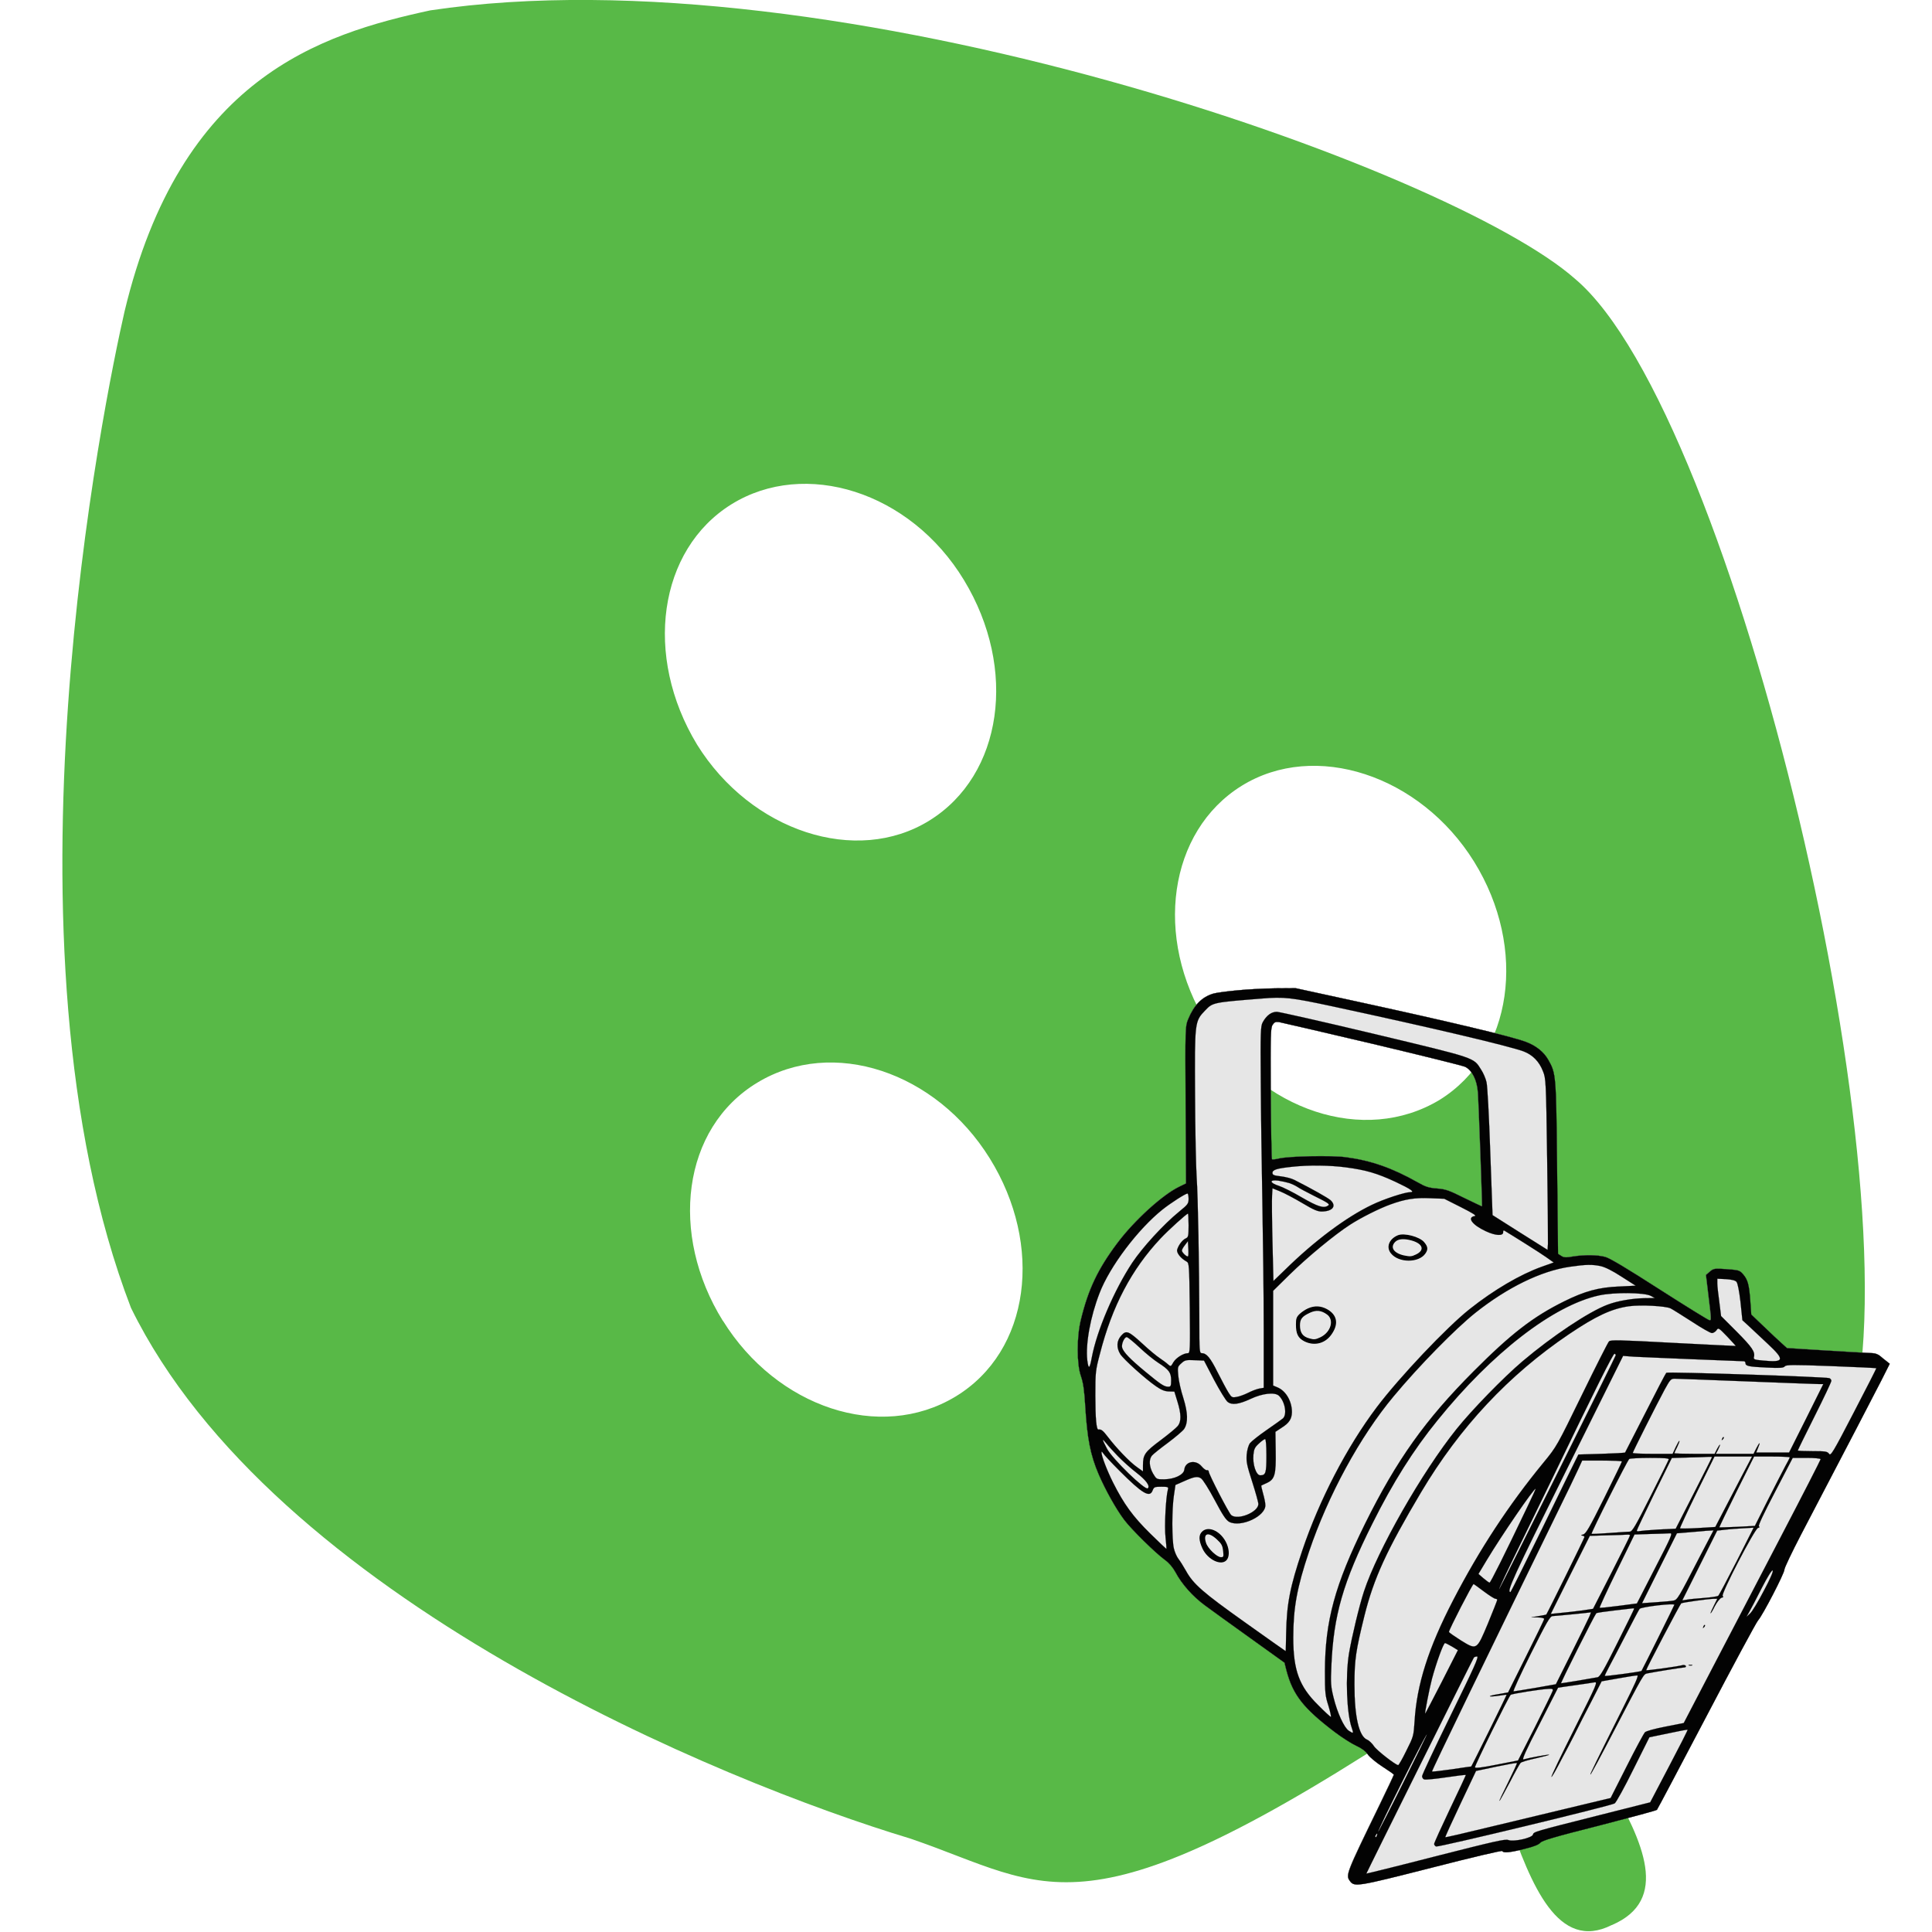 <?xml version="1.0" encoding="UTF-8" standalone="no"?>
<!-- Created with Inkscape (http://www.inkscape.org/) -->

<svg
   width="100cm"
   height="100cm"
   viewBox="0 0 662.291 662.291"
   version="1.1"
   id="svg4564"
   inkscape:version="1.2.2 (732a01da63, 2022-12-09)"
   sodipodi:docname="DMXC3_Nanoleaf_Plugin.svg"
   inkscape:export-filename="DMXC3_Nanoleaf_Plugin.png"
   inkscape:export-xdpi="3.2512002"
   inkscape:export-ydpi="3.2512002"
   xml:space="preserve"
   xmlns:inkscape="http://www.inkscape.org/namespaces/inkscape"
   xmlns:sodipodi="http://sodipodi.sourceforge.net/DTD/sodipodi-0.dtd"
   xmlns="http://www.w3.org/2000/svg"
   xmlns:svg="http://www.w3.org/2000/svg"
   xmlns:rdf="http://www.w3.org/1999/02/22-rdf-syntax-ns#"
   xmlns:cc="http://creativecommons.org/ns#"
   xmlns:dc="http://purl.org/dc/elements/1.1/"><title
     id="title5722">DMXControl_Logo_2018</title><defs
     id="defs4558" /><sodipodi:namedview
     id="base"
     pagecolor="#ffffff"
     bordercolor="#666666"
     borderopacity="1.0"
     inkscape:pageopacity="0.0"
     inkscape:pageshadow="2"
     inkscape:zoom="0.125"
     inkscape:cx="3056"
     inkscape:cy="1672"
     inkscape:document-units="mm"
     inkscape:current-layer="svg4564"
     showgrid="false"
     units="cm"
     fit-margin-top="0"
     fit-margin-left="0"
     fit-margin-right="0"
     fit-margin-bottom="0"
     inkscape:window-width="1920"
     inkscape:window-height="1057"
     inkscape:window-x="-8"
     inkscape:window-y="-8"
     inkscape:window-maximized="1"
     inkscape:showpageshadow="2"
     inkscape:pagecheckerboard="0"
     inkscape:deskcolor="#d1d1d1" /><g
     style="fill:none"
     id="g212"
     transform="matrix(44.136,0,0,44.136,-0.873,-32.498)"><path
       d="M 12.538,15.688 C 11.703,16.109 11.703,13.602 11.101,14.057 8.409,15.84 8.175,15.386 7.089,15.016 5.634,14.578 2.141,13.148 1.037,10.894 -0.049,8.068 0.837,3.812 0.987,3.156 1.422,1.339 2.508,1.002 3.361,0.817 6.504,0.346 11.285,2.045 12.254,2.903 c 1.237,1.043 2.691,7.15 2.123,8.95 -0.184,0.572 -2.073,1.093 -2.273,1.514 -0.385,0.521 1.337,1.935 0.435,2.321 z M 5.434,6.52 C 5.852,7.193 6.671,7.462 7.239,7.109 7.808,6.756 7.925,5.931 7.507,5.242 7.089,4.552 6.27,4.3 5.701,4.653 5.133,5.006 5.016,5.831 5.434,6.52 Z m 0.201,4.475 c 0.418,0.673 1.22,0.942 1.805,0.589 C 8.025,11.231 8.125,10.406 7.707,9.733 7.289,9.06 6.487,8.791 5.902,9.145 5.317,9.498 5.216,10.322 5.634,10.995 Z M 9.396,8.69 C 9.814,9.363 10.616,9.632 11.201,9.279 11.77,8.926 11.886,8.102 11.469,7.429 11.051,6.756 10.232,6.487 9.663,6.84 9.095,7.193 8.978,8.017 9.396,8.69 Z"
       fill="#58b947"
       id="path203" /></g><g
     id="g4786"
     transform="matrix(0.046,0,0,-0.046,235.872,927.1)"
     style="display:inline;fill:#000000;stroke:none"
     inkscape:label="Spot_Background"><path
       style="fill:#e6e6e6;fill-opacity:1;stroke:#000000;stroke-width:0.343;stroke-opacity:1"
       d="m 1408.025,729.242 -50.147,0.344 c -27.478,0.343 -71.785,2.405 -98.232,5.152 -26.447,2.404 -54.27,6.183 -61.482,8.244 -29.539,8.587 -49.803,29.194 -64.916,65.602 -7.556,18.547 -7.556,19.235 -6.525,219.479 l 1.031,200.932 -17.518,8.586 c -42.934,20.608 -115.749,87.242 -158.34,144.258 -49.46,65.947 -74.191,117.811 -93.082,195.435 -10.991,43.964 -10.991,113.689 0,144.945 5.839,16.83 8.588,35.72 10.992,75.906 5.152,84.15 13.052,125.368 34.348,175.172 17.174,39.843 44.306,88.614 65.258,116.436 18.547,24.73 80.374,85.524 105.103,103.385 9.961,7.213 19.234,18.205 26.104,30.57 16.143,30.569 44.309,62.167 75.564,85.18 15.8,11.678 68.006,49.459 116.092,83.807 l 87.586,62.855 5.152,20.609 c 16.487,62.168 43.62,96.514 124.336,157.652 18.204,13.739 42.591,29.196 53.926,34.348 14.082,6.526 23.357,13.396 29.539,21.982 4.809,7.213 21.295,20.952 37.781,31.6 16.143,10.304 29.195,19.577 29.195,20.607 0,1.374 -16.487,36.065 -36.408,77.281 -86.211,177.231 -87.243,179.636 -75.908,195.092 11.335,15.456 18.893,14.082 209.176,-34.348 104.415,-26.791 179.979,-44.651 180.666,-42.59 2.061,5.495 19.577,4.121 56.672,-5.496 24.043,-5.839 36.751,-10.99 40.529,-15.799 4.465,-5.496 35.379,-14.77 150.785,-43.965 79.685,-20.608 146.318,-38.468 147.691,-40.185 1.374,-1.374 58.391,-109.225 126.742,-239.4 68.351,-130.519 127.771,-240.774 132.236,-245.582 11.335,-12.365 67.32,-120.215 67.32,-129.832 0,-4.465 19.234,-44.652 42.59,-89.647 126.741,-242.491 186.506,-357.208 205.74,-394.99 l 21.295,-42.248 -8.588,-6.869 c -4.809,-3.778 -12.365,-9.618 -16.486,-13.396 -4.465,-3.778 -13.052,-6.869 -18.891,-6.869 -6.183,0 -57.703,-3.091 -115.062,-6.525 l -104.072,-6.525 -14.426,-13.053 c -7.9,-6.87 -28.508,-26.447 -45.682,-42.934 l -31.256,-29.883 -2.404,-34.002 c -3.091,-42.59 -6.525,-54.956 -18.203,-68.695 -9.274,-10.648 -10.992,-10.99 -42.592,-13.395 -31.599,-2.061 -33.316,-1.718 -42.59,6.182 l -9.961,8.588 6.184,51.176 c 8.243,67.664 7.899,64.916 2.061,64.572 -2.748,-0.343 -60.109,-35.72 -127.086,-78.654 -83.464,-53.581 -127.427,-80.028 -139.106,-83.119 -20.265,-5.495 -53.581,-5.84 -83.463,-1.031 -17.517,3.091 -22.669,2.748 -29.195,-1.717 l -8.244,-5.152 -2.404,-219.822 C 2075.047,951.125 2074.705,947.691 2055.127,913 2043.449,892.392 2023.871,876.592 1997.424,866.631 1959.642,852.549 1806.11,815.798 1548.506,759.812 Z m -48.107,86.281 c 1.567,-0.091 3.371,0.016 5.518,0.273 3.091,0.515 31.514,7.041 74.877,17.131 43.363,10.089 101.668,23.742 164.523,38.512 62.855,14.941 120.988,29.024 164.051,39.715 21.531,5.345 39.295,9.843 51.998,13.176 12.703,3.333 20.345,5.501 21.633,6.188 2.19,1.116 4.299,2.479 6.318,4.07 2.019,1.591 3.947,3.411 5.777,5.439 1.83,2.029 3.562,4.267 5.184,6.695 1.622,2.428 3.136,5.047 4.531,7.838 1.395,2.791 2.672,5.754 3.822,8.869 1.15,3.115 2.173,6.383 3.059,9.785 0.885,3.403 1.634,6.94 2.236,10.592 0.602,3.652 1.059,7.419 1.359,11.283 0.515,6.44 1.502,27.885 2.678,56.447 1.175,28.562 2.538,64.239 3.805,99.144 1.267,34.905 2.436,69.039 3.225,94.51 0.789,25.471 1.197,42.278 0.94,42.535 -0.172,0.172 -5.323,-2.146 -13.524,-6.01 -8.2,-3.864 -19.449,-9.274 -31.814,-15.285 -9.789,-4.894 -17.668,-8.758 -24.328,-11.828 -6.66,-3.07 -12.102,-5.345 -17.018,-7.062 -2.458,-0.859 -4.785,-1.578 -7.066,-2.188 -2.282,-0.609 -4.517,-1.107 -6.795,-1.525 -4.556,-0.837 -9.28,-1.354 -14.861,-1.783 -5.324,-0.429 -9.853,-0.921 -13.959,-1.598 -4.106,-0.676 -7.786,-1.536 -11.414,-2.695 -3.628,-1.159 -7.203,-2.618 -11.094,-4.496 -3.891,-1.878 -8.098,-4.176 -12.992,-7.01 -8.157,-4.594 -16.134,-8.908 -23.971,-12.959 -7.837,-4.051 -15.534,-7.836 -23.139,-11.373 -7.605,-3.537 -15.117,-6.825 -22.578,-9.877 -7.461,-3.052 -14.871,-5.869 -22.277,-8.467 -7.406,-2.598 -14.806,-4.976 -22.246,-7.148 -7.44,-2.172 -14.919,-4.138 -22.48,-5.914 -7.562,-1.776 -15.206,-3.363 -22.979,-4.773 -7.772,-1.41 -15.672,-2.643 -23.744,-3.717 -4.508,-0.644 -10.203,-1.171 -16.764,-1.586 -6.561,-0.415 -13.988,-0.721 -21.963,-0.922 -7.975,-0.201 -16.498,-0.299 -25.248,-0.301 -8.751,0 -17.73,0.093 -26.617,0.275 -8.887,0.182 -17.683,0.453 -26.068,0.805 -8.386,0.352 -16.36,0.786 -23.605,1.293 -7.245,0.507 -13.761,1.089 -19.227,1.736 -5.466,0.647 -9.883,1.36 -12.932,2.133 -4.122,1.03 -8.071,1.717 -11.162,2.018 -1.546,0.15 -2.876,0.204 -3.906,0.156 -1.03,-0.048 -1.762,-0.198 -2.106,-0.455 -0.258,-0.343 -0.536,-5.345 -0.82,-14.088 -0.284,-8.742 -0.574,-21.225 -0.854,-36.531 -0.558,-30.612 -1.073,-72.516 -1.416,-118.369 -0.172,-37.181 -0.28,-66.248 -0.264,-89.051 0.016,-22.803 0.157,-39.344 0.478,-51.473 0.161,-6.064 0.367,-11.025 0.627,-15.115 0.26,-4.09 0.572,-7.31 0.945,-9.889 0.373,-2.579 0.805,-4.517 1.307,-6.047 0.501,-1.53 1.071,-2.653 1.715,-3.598 1.116,-1.717 2.145,-3.091 3.197,-4.17 1.052,-1.079 2.126,-1.862 3.328,-2.398 1.202,-0.537 2.533,-0.827 4.1,-0.918 z"
       id="path5463"
       transform="matrix(2.911,0,0,-2.911,427.603,14913.155)"
       inkscape:connector-curvature="0" /></g><g
     inkscape:label="Spot_Contour"
     id="g5480"
     transform="matrix(0.046,0,0,-0.046,235.872,927.1)"
     style="display:inline;fill:#000000;stroke:none"><path
       style="fill:#000000;fill-opacity:0.986;stroke:#000000;stroke-opacity:1"
       id="path5466"
       d="m 4095,12774 c -77,-7 -158,-18 -179,-24 -86,-25 -145,-85 -189,-191 -22,-54 -22,-56 -19,-639 l 3,-585 -51,-25 c -125,-60 -337,-254 -461,-420 -144,-192 -216,-343 -271,-569 -32,-128 -32,-331 0,-422 17,-49 25,-104 32,-221 15,-245 38,-365 100,-510 50,-116 129,-258 190,-339 54,-72 234,-249 306,-301 29,-21 56,-53 76,-89 47,-89 129,-181 220,-248 46,-34 198,-144 338,-244 l 255,-183 15,-60 c 48,-181 127,-281 362,-459 53,-40 124,-85 157,-100 41,-19 68,-39 86,-64 14,-21 62,-61 110,-92 47,-30 85,-57 85,-60 0,-4 -48,-105 -106,-225 -251,-516 -254,-523 -221,-568 33,-45 55,-41 609,100 304,78 524,130 526,124 6,-16 57,-12 165,16 70,17 107,32 118,46 13,16 103,43 439,128 232,60 426,112 430,117 4,4 170,318 369,697 199,380 372,701 385,715 33,36 196,350 196,378 0,13 56,130 124,261 369,706 543,1040 599,1150 l 62,123 -25,20 c -14,11 -36,28 -48,39 -13,11 -38,20 -55,20 -18,0 -168,9 -335,19 l -303,19 -42,38 c -23,20 -83,77 -133,125 l -91,87 -7,99 c -9,124 -19,160 -53,200 -27,31 -32,32 -124,39 -92,6 -97,5 -124,-18 l -29,-25 18,-149 c 24,-197 23,-189 6,-188 -8,1 -175,104 -370,229 -243,156 -371,233 -405,242 -59,16 -156,17 -243,3 -51,-9 -66,-8 -85,5 l -24,15 -7,640 c -7,694 -8,704 -65,805 -34,60 -91,106 -168,135 -110,41 -557,148 -1307,311 l -409,89 -146,-1 c -80,-1 -209,-7 -286,-15 z m 702,-118 c 744,-160 1319,-296 1430,-337 67,-26 116,-75 144,-148 22,-54 23,-73 31,-651 5,-327 7,-614 6,-637 l -3,-43 -205,129 -205,130 -17,471 c -9,262 -21,493 -28,520 -6,27 -24,69 -40,93 -58,92 -32,83 -792,265 -381,91 -710,165 -730,166 -41,0 -78,-27 -106,-79 -15,-27 -17,-74 -14,-440 1,-225 7,-635 12,-910 5,-275 10,-696 10,-936 v -437 l -35,-6 c -19,-4 -56,-18 -83,-32 -26,-13 -64,-27 -84,-30 -34,-6 -38,-4 -61,33 -14,22 -50,90 -81,151 -54,108 -82,142 -118,142 -17,0 -18,17 -18,243 -1,413 -10,926 -20,1067 -5,74 -11,351 -12,615 -3,546 -3,548 76,630 56,59 59,59 421,88 167,14 217,8 522,-57 z m 303,-280 c 366,-87 677,-164 692,-172 51,-26 87,-98 94,-188 6,-75 34,-849 31,-852 -1,-1 -60,27 -132,62 -114,57 -139,66 -204,71 -62,5 -87,13 -144,46 -190,107 -346,162 -534,187 -105,15 -431,8 -502,-10 -24,-6 -46,-8 -50,-5 -3,4 -7,225 -9,492 -2,433 -1,488 14,510 13,20 22,24 47,21 18,-3 331,-76 697,-162 z m -198,-921 c 151,-20 232,-44 370,-108 115,-54 147,-77 110,-77 -40,0 -199,-52 -287,-95 -190,-91 -425,-266 -646,-483 l -87,-84 -7,293 c -4,162 -5,317 -3,346 l 3,52 57,-23 c 32,-13 106,-52 165,-87 87,-52 116,-64 148,-63 79,2 109,41 63,84 -20,18 -141,86 -271,152 -22,11 -67,22 -100,26 -52,6 -62,10 -62,26 0,23 32,33 144,45 125,14 283,12 403,-4 z m -422,-117 c 19,-6 46,-19 60,-28 14,-10 68,-39 120,-65 115,-57 126,-65 108,-76 -32,-21 -77,-6 -193,61 -66,39 -144,78 -172,87 -70,22 -74,48 -5,39 26,-4 63,-12 82,-18 z m -750,-117 c 0,-36 -5,-43 -69,-95 -119,-97 -274,-267 -351,-382 -135,-205 -263,-504 -301,-704 -16,-87 -25,-94 -34,-23 -14,121 23,325 91,500 76,199 287,478 470,624 63,50 171,119 186,119 4,0 8,-17 8,-39 z m 2030,-63 c 87,-44 118,-63 103,-66 -61,-9 -20,-66 82,-113 72,-34 131,-37 129,-7 -1,11 3,15 10,11 65,-39 264,-164 309,-196 l 58,-41 -90,-32 c -159,-57 -356,-172 -536,-315 -171,-135 -523,-507 -693,-732 -223,-296 -428,-691 -555,-1068 -91,-269 -116,-397 -120,-616 -1,-73 -3,-133 -4,-133 -1,0 -136,95 -300,212 -318,226 -388,287 -443,387 -19,34 -45,75 -57,90 -12,16 -27,50 -33,77 -15,65 -15,289 0,391 l 12,81 57,25 c 82,37 107,42 134,24 13,-8 59,-81 102,-162 60,-113 84,-149 108,-162 86,-44 272,42 269,125 0,16 -8,55 -17,86 -9,32 -15,58 -13,60 1,1 20,9 41,19 59,27 69,61 66,236 l -2,145 47,31 c 56,35 75,66 76,116 0,81 -45,158 -107,184 l -33,14 v 353 353 l 122,120 c 131,129 338,300 452,373 82,53 218,121 301,151 111,40 183,51 295,46 l 105,-4 z m -2030,-136 c 0,-80 -2,-88 -22,-97 -24,-11 -53,-49 -63,-83 -7,-23 26,-65 70,-89 19,-11 20,-24 24,-347 3,-311 2,-336 -14,-336 -33,0 -88,-34 -108,-67 -19,-34 -20,-34 -41,-16 -11,11 -39,31 -61,46 -23,15 -80,62 -127,106 -107,98 -122,104 -160,62 -35,-39 -37,-89 -7,-138 24,-38 187,-185 267,-240 39,-27 64,-37 95,-38 l 41,-1 23,-75 c 29,-93 29,-148 3,-181 -11,-14 -69,-62 -129,-107 -118,-88 -131,-107 -131,-188 v -44 l -46,33 c -54,38 -154,143 -214,222 -39,51 -51,60 -72,57 -15,-2 -23,81 -23,254 0,172 1,186 34,310 91,356 236,630 451,859 61,65 195,186 205,186 3,0 5,-39 5,-88 z m -4,-230 c -8,-7 -46,28 -46,43 0,7 10,25 23,41 l 22,29 3,-54 c 2,-29 1,-56 -2,-59 z m 3075,-73 c 34,-8 87,-34 156,-79 l 105,-67 -124,-6 c -151,-6 -257,-35 -408,-110 -233,-115 -398,-243 -675,-521 -361,-362 -574,-661 -810,-1137 -225,-456 -298,-725 -299,-1099 0,-161 2,-182 26,-257 14,-46 22,-83 18,-83 -4,0 -47,39 -95,88 -141,139 -185,260 -185,502 0,223 28,375 117,640 142,421 380,859 632,1160 188,226 459,502 608,621 238,189 490,312 703,343 123,18 168,18 231,5 z m 1012,-117 c 9,-11 20,-66 30,-151 l 14,-135 49,-45 c 27,-25 91,-85 142,-133 127,-119 121,-138 -36,-123 -68,6 -73,9 -69,27 10,38 -14,73 -129,189 l -116,116 -13,104 c -8,57 -15,120 -15,139 v 35 l 64,-3 c 44,-3 69,-9 79,-20 z m -638,-105 30,-16 -75,-1 c -92,-1 -207,-21 -279,-49 -140,-53 -411,-234 -631,-420 -143,-121 -381,-366 -493,-506 -258,-322 -589,-903 -690,-1210 -34,-103 -92,-344 -112,-465 -27,-170 -17,-445 21,-552 15,-43 13,-45 -23,-21 -34,23 -85,133 -113,248 -20,81 -22,105 -16,237 16,374 87,622 306,1059 152,305 306,549 485,769 407,504 864,857 1205,931 110,24 338,22 385,-4 z m 147,-93 c 16,-8 87,-53 159,-99 71,-47 138,-85 149,-85 10,0 25,9 34,21 14,21 16,19 80,-47 36,-38 64,-69 63,-70 -1,-1 -211,10 -466,23 -406,22 -465,23 -478,11 -8,-8 -99,-188 -202,-399 -186,-381 -188,-385 -286,-504 -258,-314 -477,-647 -673,-1025 -185,-357 -272,-630 -288,-905 -7,-107 -8,-112 -61,-217 -29,-60 -57,-108 -61,-108 -21,2 -160,110 -181,142 -13,20 -36,42 -51,48 -60,25 -94,170 -94,410 0,184 10,253 74,512 70,281 166,490 422,921 289,486 653,875 1103,1179 200,135 318,190 447,208 87,12 274,2 310,-16 z m -3958,-291 c 44,-42 108,-94 141,-115 79,-51 95,-72 95,-130 0,-42 -3,-48 -21,-48 -31,0 -55,16 -170,111 -115,95 -163,145 -174,179 -8,25 15,80 34,80 7,0 50,-35 95,-77 z m 3549,-59 c -3,-14 -859,-1734 -868,-1742 -9,-9 54,125 195,413 62,127 150,309 197,405 321,667 458,940 467,936 6,-2 10,-7 9,-12 z m 577,-29 c 201,-8 371,-15 378,-15 7,0 12,-6 12,-14 0,-22 26,-27 158,-33 100,-5 125,-3 135,9 10,12 54,13 346,2 183,-7 334,-14 336,-16 1,-2 -74,-150 -168,-330 -156,-301 -172,-326 -184,-308 -13,18 -26,20 -124,20 -60,0 -109,2 -109,5 0,3 56,118 125,255 69,137 125,256 125,264 0,8 -7,17 -15,20 -28,10 -1206,49 -1215,40 -5,-5 -75,-139 -156,-299 -81,-159 -149,-292 -151,-295 -3,-3 -82,-7 -176,-10 l -172,-5 -20,-40 c -11,-22 -124,-252 -250,-512 -127,-260 -233,-472 -236,-473 -32,-2 18,108 410,896 l 429,864 79,-6 c 43,-2 242,-11 443,-19 z M 3920,9871 c 42,-79 87,-152 100,-163 32,-26 83,-20 173,22 87,41 178,51 209,24 46,-42 64,-140 31,-170 -10,-8 -65,-48 -122,-87 -58,-40 -113,-84 -124,-98 -11,-16 -21,-50 -24,-85 -4,-51 1,-78 41,-202 25,-78 46,-153 46,-166 0,-60 -152,-123 -202,-83 -17,13 -168,305 -168,325 0,7 -6,12 -13,10 -8,-2 -26,12 -41,30 -44,51 -121,36 -128,-26 -4,-38 -73,-71 -150,-72 -57,0 -57,0 -83,43 -29,51 -33,106 -7,135 9,11 63,54 120,96 56,42 110,88 119,102 30,47 28,119 -6,229 -18,55 -35,130 -38,167 -6,64 -5,68 23,93 25,23 34,26 98,23 l 71,-3 z m 3970,-11 c 278,-11 520,-20 537,-20 h 33 l -127,-255 -128,-255 h -123 -122 l 14,35 c 20,47 11,44 -14,-5 l -20,-40 h -140 -141 l 16,30 c 8,16 15,33 15,37 -1,4 -10,-9 -21,-29 l -19,-38 h -150 c -83,0 -150,2 -150,5 0,3 9,24 21,46 11,23 19,43 16,45 -2,2 -14,-19 -27,-46 l -23,-50 h -149 c -81,0 -148,3 -148,7 0,8 174,354 237,471 42,76 47,82 76,82 18,0 259,-9 537,-20 z M 3204,9302 c 34,-35 96,-91 138,-123 71,-55 103,-98 84,-116 -18,-19 -263,218 -304,295 -39,73 -40,84 -5,40 14,-18 54,-62 87,-96 z m 1106,5 c 0,-130 -5,-147 -46,-147 -31,0 -58,82 -51,153 4,42 10,56 41,84 19,18 40,33 46,33 6,0 10,-46 10,-123 z M 3215,9194 c 171,-171 226,-204 247,-146 10,25 15,27 65,27 49,0 54,-2 49,-20 -16,-59 -27,-277 -18,-355 5,-47 8,-86 7,-88 -1,-2 -56,50 -122,115 -128,126 -195,218 -276,379 -45,90 -88,201 -86,226 0,7 5,4 12,-7 6,-11 61,-70 122,-131 z m 4415,101 c 0,-3 -61,-124 -135,-269 l -135,-264 -128,-6 c -70,-4 -135,-10 -144,-12 -10,-3 -18,-1 -18,4 0,5 59,129 130,275 l 131,266 127,4 c 70,1 137,4 150,5 12,1 22,0 22,-3 z m 227,-132 c -39,-76 -101,-194 -137,-263 l -65,-125 -129,-8 c -71,-4 -131,-5 -134,-2 -2,2 54,124 126,270 l 131,265 h 140 140 z m 353,131 c 0,-3 -15,-34 -34,-67 -18,-34 -77,-148 -130,-253 l -96,-191 -132,-7 c -72,-3 -132,-5 -133,-4 -1,2 56,121 128,266 l 131,262 h 133 c 73,0 133,-3 133,-6 z m -902,-16 c -2,-7 -63,-131 -136,-275 -113,-224 -136,-263 -155,-263 -12,0 -80,-5 -151,-10 -72,-5 -131,-8 -133,-6 -6,6 268,550 281,558 6,4 75,8 154,8 110,0 143,-3 140,-12 z m 1132,2 c 0,-5 -133,-265 -296,-577 -163,-312 -392,-753 -510,-978 l -214,-411 -137,-27 c -78,-15 -144,-33 -152,-42 -9,-9 -70,-122 -136,-253 l -120,-237 -155,-37 c -85,-20 -220,-53 -300,-72 -80,-19 -286,-69 -459,-110 -172,-42 -315,-75 -318,-73 -2,2 49,114 113,249 l 116,245 151,32 c 82,17 152,30 154,27 2,-2 -28,-68 -67,-147 -40,-79 -68,-139 -62,-134 5,6 39,69 77,140 37,72 72,135 79,142 6,7 57,22 113,34 57,13 101,24 99,27 -4,3 -148,-23 -190,-35 -14,-4 16,64 119,263 75,148 137,270 138,271 1,1 56,9 121,18 66,9 132,19 148,22 29,6 26,-2 -147,-347 -97,-193 -174,-354 -171,-357 2,-3 25,35 50,83 26,49 50,96 55,104 5,8 34,65 65,125 30,61 88,175 130,255 l 74,145 124,22 c 68,12 131,22 141,22 13,1 -11,-54 -110,-251 -191,-381 -243,-488 -239,-488 4,0 74,130 178,330 221,424 218,418 246,424 54,11 258,44 280,45 7,1 10,6 7,11 -4,6 -16,8 -26,5 -28,-9 -269,-42 -269,-37 0,11 253,493 261,498 12,7 199,33 242,34 h 27 l -25,-50 c -14,-27 -25,-53 -25,-57 1,-4 15,18 31,51 18,34 39,60 51,64 13,3 16,7 8,12 -17,11 238,500 263,508 12,3 15,7 7,12 -7,4 34,92 121,258 l 131,252 h 104 c 59,0 104,-4 104,-10 z m -1481,-17 c 0,-5 -60,-127 -132,-273 -110,-221 -136,-266 -157,-271 -16,-4 -18,-7 -7,-8 9,-1 17,-6 17,-11 0,-8 -276,-567 -284,-577 -1,-2 -27,-7 -57,-12 l -54,-9 48,-1 c 26,0 47,-6 47,-11 0,-6 -61,-131 -135,-279 l -134,-269 -73,-13 c -40,-6 -68,-14 -62,-16 6,-2 37,0 68,5 31,5 56,8 56,7 0,-7 -261,-535 -264,-535 -3,0 -68,-9 -146,-21 -78,-11 -144,-19 -146,-16 -4,4 433,905 920,1902 81,165 159,326 173,358 l 26,57 h 148 c 82,0 149,-3 148,-7 z m -703,-335 c -174,-365 -276,-568 -283,-568 -4,0 -25,15 -46,33 l -37,32 63,105 c 110,183 348,530 363,530 2,0 -25,-60 -60,-132 z m 1559,-407 c -70,-137 -132,-254 -138,-259 -7,-5 -55,-12 -107,-16 -52,-4 -110,-9 -128,-13 l -33,-5 130,260 130,260 53,6 c 49,6 98,9 186,14 l 33,2 z m -276,32 c -160,-310 -166,-321 -197,-327 -15,-3 -73,-8 -130,-12 l -103,-7 130,261 130,260 73,6 c 40,3 89,8 108,9 19,2 48,5 63,5 l 29,2 z m -333,-85 -135,-263 -137,-18 c -75,-10 -138,-16 -141,-14 -2,3 55,127 128,276 l 132,270 121,4 c 67,1 131,4 144,5 21,2 10,-24 -112,-260 z m -186,245 c 0,-5 -62,-129 -138,-278 l -138,-270 -79,-12 c -44,-6 -115,-14 -158,-18 l -78,-8 145,291 146,291 127,4 c 71,1 138,4 151,5 12,1 22,-1 22,-5 z m 996,-415 c -41,-79 -87,-155 -102,-168 l -27,-25 20,35 c 11,19 53,99 93,178 45,87 77,139 83,133 6,-6 -20,-65 -67,-153 z m -2086,-3 c 40,-30 79,-55 87,-55 7,0 13,-4 13,-8 0,-5 -31,-82 -68,-173 -86,-205 -83,-203 -205,-128 -47,30 -86,57 -87,62 0,16 175,357 184,357 2,0 36,-25 76,-55 z m 1420,-100 c 0,-5 -240,-487 -245,-493 -5,-6 -269,-41 -273,-37 -2,2 12,32 31,67 19,35 76,144 127,243 51,99 96,184 101,190 15,15 259,44 259,30 z m -300,-30 c 0,-3 -56,-118 -125,-255 -99,-199 -129,-251 -147,-255 -28,-6 -263,-45 -272,-45 -7,0 248,507 262,522 4,4 66,13 137,21 72,8 133,15 138,16 4,0 7,-1 7,-4 z m -333,-57 c -8,-18 -67,-139 -132,-269 l -118,-236 -152,-27 c -83,-14 -157,-26 -163,-26 -7,0 51,126 128,280 120,239 143,280 163,281 25,1 281,26 285,28 1,0 -4,-14 -11,-31 z m -1024,-224 44,-27 -121,-238 c -67,-130 -122,-236 -123,-235 -4,4 30,181 51,261 31,115 85,265 97,265 4,0 28,-12 52,-26 z m -9,-511 c -118,-240 -214,-445 -214,-455 0,-10 7,-21 15,-24 9,-4 81,3 162,15 80,12 147,20 149,18 1,-1 -51,-114 -117,-251 -65,-137 -119,-255 -119,-263 0,-7 7,-16 14,-19 18,-7 1303,303 1331,321 11,7 74,121 139,253 l 120,240 140,29 c 78,17 143,29 145,27 2,-2 -60,-124 -138,-272 l -141,-269 -388,-98 c -479,-121 -480,-121 -486,-143 -8,-25 -144,-55 -183,-40 -24,9 -105,-10 -542,-121 -282,-73 -515,-130 -516,-129 -2,2 785,1584 801,1610 3,4 14,8 24,8 15,0 -21,-80 -196,-437 z m 759,180 c -3,-10 -62,-130 -131,-268 l -127,-250 -158,-31 c -110,-22 -160,-28 -163,-20 -4,10 248,521 266,540 8,8 226,43 287,45 25,1 30,-2 26,-16 z M 5328,6866 c -100,-201 -184,-364 -185,-362 -7,7 353,726 363,726 2,0 -78,-164 -178,-364 z m -195,-391 c -3,-9 -8,-14 -10,-11 -3,3 -2,9 2,15 9,16 15,13 8,-4 z"
       inkscape:connector-curvature="0" /><path
       id="path5468"
       d="m 5290,10949 c -66,-27 -90,-89 -52,-135 57,-72 207,-72 256,-2 22,31 20,52 -9,86 -34,40 -148,70 -195,51 z m 102,-39 c 85,-24 100,-73 31,-105 -31,-15 -43,-16 -90,-6 -76,18 -103,61 -63,101 22,22 64,26 122,10 z"
       inkscape:connector-curvature="0" /><path
       id="path5470"
       d="m 4620,10404 c -19,-8 -47,-27 -62,-41 -24,-23 -28,-35 -28,-79 0,-70 16,-101 62,-125 77,-39 162,-16 209,60 48,74 34,138 -39,179 -46,25 -92,28 -142,6 z m 141,-45 c 56,-40 30,-132 -48,-170 -36,-17 -48,-19 -82,-9 -50,13 -71,42 -71,97 0,48 15,67 75,95 46,21 83,18 126,-13 z"
       inkscape:connector-curvature="0" /><path
       id="path5472"
       d="m 3830,8740 c -26,-26 -25,-64 4,-127 39,-82 139,-130 179,-85 21,23 22,72 2,120 -39,93 -136,141 -185,92 z m 111,-58 c 34,-31 42,-46 46,-85 5,-43 4,-47 -16,-47 -30,0 -98,65 -111,106 -24,73 17,86 81,26 z"
       inkscape:connector-curvature="0" /><path
       id="path5474"
       d="m 7706,9433 c -6,-14 -5,-15 5,-6 7,7 10,15 7,18 -3,3 -9,-2 -12,-12 z"
       inkscape:connector-curvature="0" /><path
       id="path5476"
       d="m 7566,8033 c -6,-14 -5,-15 5,-6 7,7 10,15 7,18 -3,3 -9,-2 -12,-12 z"
       inkscape:connector-curvature="0" /><path
       id="path5478"
       d="m 7458,7743 c 6,-2 18,-2 25,0 6,3 1,5 -13,5 -14,0 -19,-2 -12,-5 z"
       inkscape:connector-curvature="0" /></g></svg>
